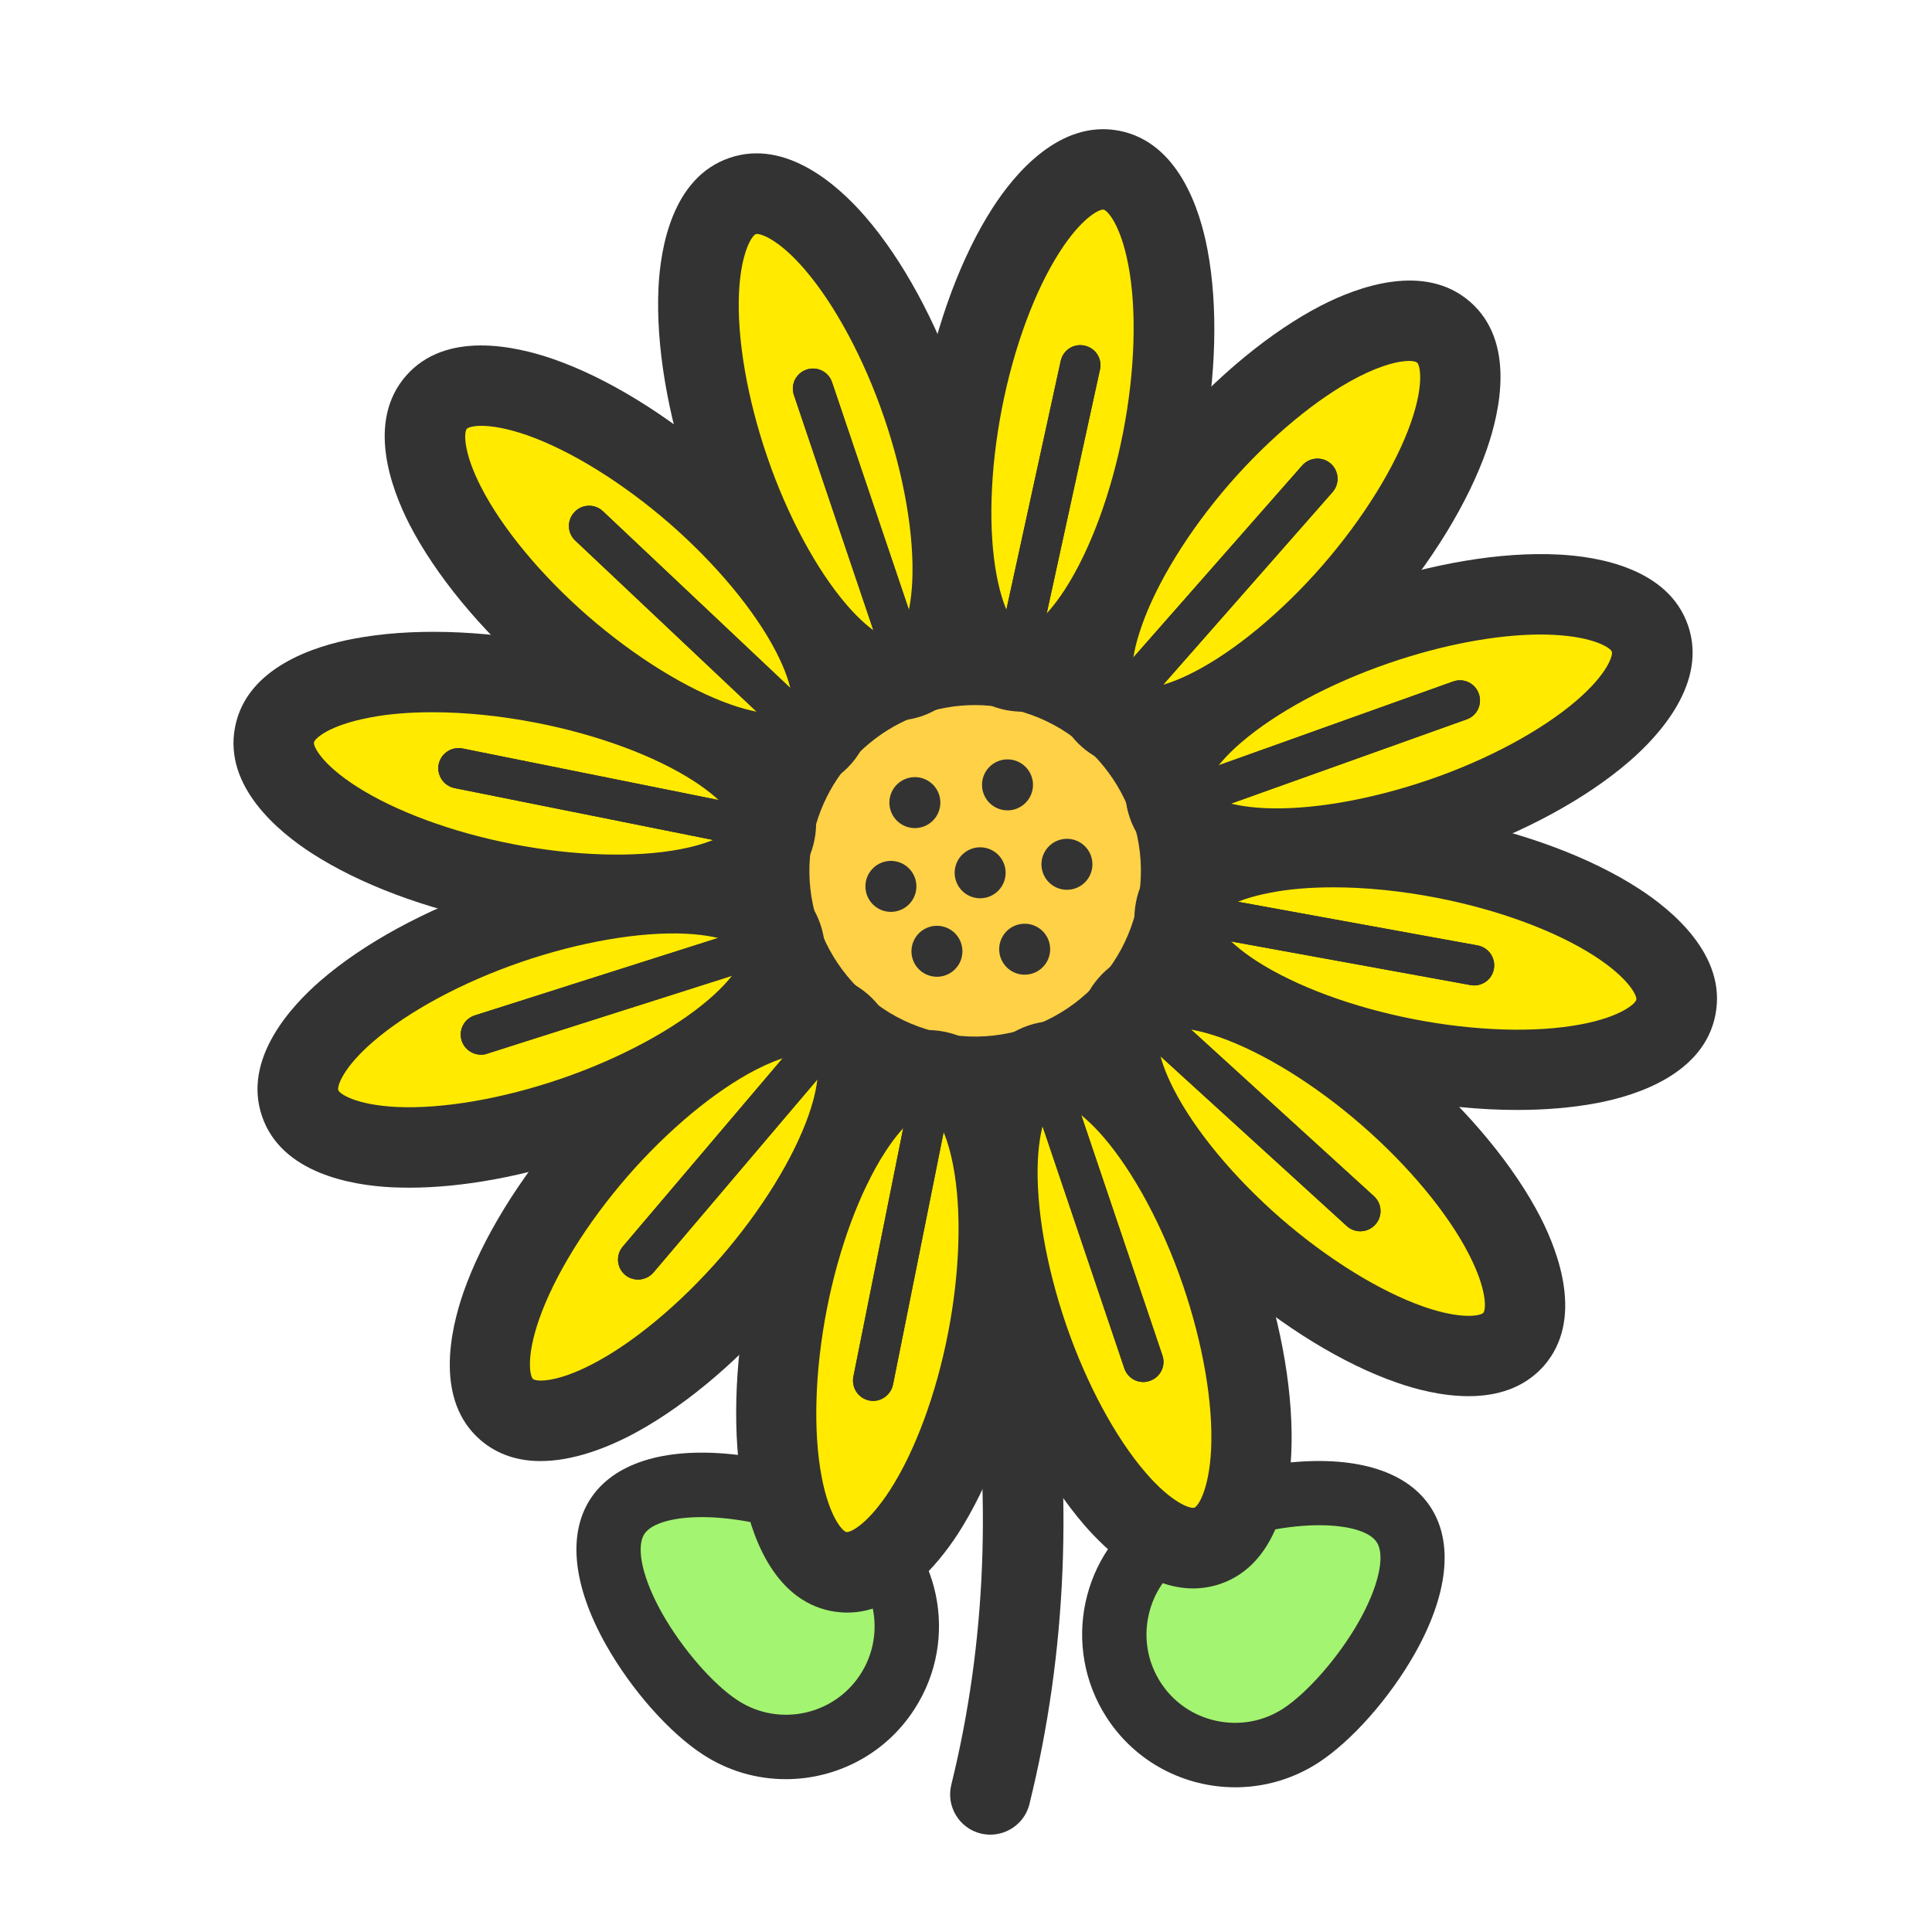 <?xml version="1.0" standalone="no"?><!DOCTYPE svg PUBLIC "-//W3C//DTD SVG 1.1//EN" "http://www.w3.org/Graphics/SVG/1.1/DTD/svg11.dtd"><svg t="1739238454128" class="icon" viewBox="0 0 1024 1024" version="1.1" xmlns="http://www.w3.org/2000/svg" p-id="9441" xmlns:xlink="http://www.w3.org/1999/xlink" width="200" height="200"><path d="M524.9 972.4c-1.7 0-3.4-0.2-5.1-0.6-11.4-2.8-18.4-14.4-15.6-25.8 18.5-75 21.7-154.6 9.5-236.5-1.7-11.7 6.3-22.5 18-24.2 11.7-1.7 22.5 6.3 24.2 18 13.1 87.5 9.6 172.6-10.3 253-2.4 9.6-11.1 16.1-20.7 16.1z" fill="#333333" p-id="9442"></path><path d="M600.9 901.1c19.3 29.6 58.9 38.1 88.5 18.8s73.9-82.1 54.6-111.8c-19.3-29.6-94.7-14.8-124.3 4.4-29.6 19.3-38.1 59-18.8 88.6z" fill="#A3F470" p-id="9443"></path><path d="M654.7 947.3c-26.6 0-52.6-13-68.1-36.9-24.3-37.5-13.7-87.8 23.8-112.1 17.7-11.5 46.6-20.6 73.7-23.2 35.7-3.4 62 5 74.2 23.8s9.2 46.3-8.4 77.5c-13.4 23.7-33.5 46.4-51.2 57.9-13.6 8.8-28.9 13-44 13z m44.5-138.9c-3.7 0-7.7 0.2-11.8 0.6-21.3 2.1-45.4 9.4-58.4 17.9-10.5 6.8-17.7 17.3-20.3 29.6-2.6 12.3-0.3 24.8 6.5 35.3 6.8 10.5 17.3 17.7 29.6 20.3 12.3 2.6 24.8 0.3 35.3-6.5 13-8.5 29.5-27.4 40.1-46.1 10.4-18.4 14.2-34.9 9.5-42.1-3.7-5.7-15.2-9-30.5-9z" fill="#333333" p-id="9444"></path><path d="M470.3 896.8c-19.3 29.6-58.9 38.1-88.5 18.8s-73.9-82.1-54.6-111.8c19.3-29.6 94.7-14.8 124.3 4.4 29.6 19.3 38 59 18.8 88.6z" fill="#A3F470" p-id="9445"></path><path d="M416.5 943c-15.1 0-30.4-4.2-44-13.1-17.7-11.5-37.8-34.2-51.2-57.9-17.6-31.2-20.6-58.7-8.4-77.5 12.2-18.8 38.6-27.3 74.2-23.8 27.1 2.6 56 11.7 73.7 23.2 37.5 24.3 48.2 74.6 23.8 112.1-15.5 24-41.6 37-68.1 37zM372 804.1c-15.3 0-26.8 3.3-30.5 9-4.6 7.2-0.9 23.7 9.5 42.1 10.6 18.7 27 37.6 40.1 46.1 21.7 14.1 50.8 7.9 64.9-13.8 14.1-21.7 7.9-50.8-13.8-64.9-13-8.5-37.1-15.8-58.4-17.9-4.1-0.4-8.1-0.6-11.8-0.6z" fill="#333333" p-id="9446"></path><path d="M440.374 538.021a108.1 108.1 0 1 0 152.874-152.879 108.1 108.1 0 1 0-152.874 152.879Z" fill="#FFD146" p-id="9447"></path><path d="M516.8 589.9c-8.1 0-16.3-0.8-24.5-2.4-69.5-13.5-115-81-101.5-150.5 6.5-33.7 25.8-62.7 54.2-81.9 28.4-19.2 62.6-26.1 96.3-19.6 33.7 6.5 62.7 25.8 81.9 54.2 19.2 28.4 26.1 62.6 19.6 96.3-11.9 61.3-65.8 103.9-126 103.9z m0-216.2c-41.2 0-78 29.2-86.2 71.1-9.2 47.5 21.9 93.7 69.5 103 47.5 9.2 93.7-21.9 103-69.5 9.2-47.5-21.9-93.7-69.5-103-5.7-1-11.3-1.6-16.8-1.6z" fill="#333333" p-id="9448"></path><path d="M537.383 355.458a54 135.1 11 1 0 51.557-265.236 54 135.1 11 1 0-51.557 265.236Z" fill="#FFEA00" p-id="9449"></path><path d="M541.9 377.2c-2.8 0-5.6-0.3-8.5-0.8-31.5-6.1-42.9-42.1-46.8-63.1-5.6-29.6-4.7-66.8 2.7-104.9 7.4-38 20.5-72.9 36.8-98.2 11.5-17.9 35.6-47 67.1-40.9 31.5 6.1 42.9 42.1 46.8 63.1 5.6 29.6 4.7 66.8-2.7 104.9-7.4 38-20.5 72.9-36.8 98.2-10.6 16.2-31.4 41.7-58.6 41.7z m42.7-266.1c-2.5 0-11.6 4.8-22.8 22.2-13.3 20.6-24.5 50.9-30.8 83.3s-7.3 64.7-2.7 88.7c4 21.1 11 28.8 13.1 29.2 2.1 0.4 11.4-4.1 23.1-22.2 13.3-20.6 24.5-50.9 30.8-83.3s7.3-64.7 2.7-88.7c-4-21.1-11-28.8-13.1-29.2h-0.3z" fill="#333333" p-id="9450"></path><path d="M587.682 380.012a54 135.1 41.003 1 0 177.278-203.913 54 135.1 41.003 1 0-177.278 203.913Z" fill="#FFEA00" p-id="9451"></path><path d="M605.6 407.3c-11.2 0-22.4-3-31.9-11.2-24.2-21-16-57.9-9-78.1 9.9-28.5 29.4-60.2 54.8-89.5 25.4-29.2 54.2-52.9 81-66.7 19-9.7 54.4-22.9 78.6-1.9 24.2 21 16 57.9 9 78.1-9.9 28.5-29.4 60.2-54.8 89.5s-54.2 52.9-81 66.7c-11.6 5.9-29.2 13.1-46.7 13.1z m141.2-216c-4.9 0-13.8 1.8-26.9 8.5-21.8 11.2-46.7 31.9-68.3 56.7C630 281.4 613 309 605 332.1c-7.1 20.3-4.9 30.4-3.3 31.8 1.6 1.4 11.9 2.2 31.1-7.7 21.8-11.2 46.7-31.9 68.3-56.7 21.6-24.9 38.6-52.4 46.7-75.5 7.1-20.3 4.9-30.4 3.3-31.8-0.6-0.5-2-0.9-4.3-0.9z" fill="#333333" p-id="9452"></path><path d="M618.966 426.371a54 135.1 70.997 1 0 255.475-87.982 54 135.1 70.997 1 0-255.475 87.982Z" fill="#FFEA00" p-id="9453"></path><path d="M676.8 471.2c-3.1 0-6.1-0.1-9-0.2-21.3-1-58.6-7.3-69-37.6-10.4-30.3 15.1-58.2 31.2-72.1 22.8-19.7 55.5-37.5 92.2-50.1 36.6-12.6 73.4-18.8 103.5-17.3 21.3 1 58.6 7.3 69 37.6 10.4 30.3-15.1 58.2-31.2 72.1-22.8 19.7-55.5 37.5-92.2 50.1-33.1 11.3-66.2 17.5-94.5 17.5z m140-134.9c-23.4 0-52.3 5.4-80.7 15.2-31.2 10.7-59.7 26.1-78.2 42-16.3 14-19.4 23.9-18.7 25.9 0.7 2 9.3 7.8 30.7 8.9 24.4 1.2 56.3-4.3 87.5-15 31.2-10.7 59.7-26.1 78.2-42 16.3-14 19.4-23.9 18.7-25.9-0.7-2-9.3-7.8-30.7-8.9-2.2-0.1-4.5-0.2-6.8-0.2z" fill="#333333" p-id="9454"></path><path d="M745.237 561.033a135.1 54 11 1 0 20.607-106.016 135.1 54 11 1 0-20.607 106.016Z" fill="#FFEA00" p-id="9455"></path><path d="M804.2 588.3c-19.9 0-41.3-2.1-63-6.3-38-7.4-72.9-20.5-98.2-36.8-17.9-11.5-47.1-35.6-40.9-67.1 6.1-31.5 42.1-42.9 63.1-46.8 29.6-5.6 66.8-4.7 104.9 2.7 38 7.4 72.9 20.5 98.2 36.8 17.9 11.5 47.1 35.6 40.9 67.1-6.1 31.5-42.1 42.9-63.1 46.8-12.8 2.4-27 3.6-41.9 3.6z m-97.4-118c-12.3 0-23.7 0.9-33.7 2.9-21.1 4-28.8 11-29.2 13.1-0.4 2.1 4.1 11.4 22.2 23.1 20.6 13.3 50.9 24.5 83.3 30.8 32.4 6.3 64.7 7.3 88.7 2.7 21.1-4 28.8-11 29.2-13.1 0.4-2.1-4.1-11.4-22.2-23.1-20.6-13.3-50.9-24.5-83.3-30.8-18.9-3.7-37.8-5.6-55-5.6z" fill="#333333" p-id="9456"></path><path d="M664.888 661.916a135.1 54 41.003 1 0 70.859-81.505 135.1 54 41.003 1 0-70.859 81.505Z" fill="#FFEA00" p-id="9457"></path><path d="M778.4 740c-14.2 0-28.2-3.7-38.1-7.2-28.5-9.9-60.2-29.4-89.5-54.8-29.2-25.4-52.9-54.2-66.7-81-9.7-19-22.9-54.4-1.9-78.6 21-24.2 57.9-16 78.1-9 28.5 9.9 60.2 29.4 89.5 54.8 29.2 25.4 52.9 54.2 66.7 81 9.7 19 22.9 54.4 1.9 78.6-10.7 12.2-25.4 16.2-40 16.2zM622.3 544.8c-4.6 0-7.2 0.9-7.8 1.6-1.4 1.6-2.2 11.9 7.7 31.1 11.2 21.8 31.9 46.7 56.7 68.3 24.9 21.6 52.4 38.6 75.5 46.7 20.3 7.1 30.4 4.9 31.8 3.3 1.4-1.6 2.2-11.9-7.7-31.1-11.2-21.8-31.9-46.7-56.7-68.3s-52.4-38.6-75.5-46.7c-10.8-3.7-18.7-4.9-24-4.9z" fill="#333333" p-id="9458"></path><path d="M544.946 709.041a135.1 54 70.997 1 0 102.114-35.167 135.1 54 70.997 1 0-102.114 35.167Z" fill="#FFEA00" p-id="9459"></path><path d="M632.4 841.9c-24.5 0-46-20.1-57.7-33.6-19.7-22.8-37.5-55.5-50.1-92.2-12.6-36.6-18.7-73.4-17.3-103.5 1-21.3 7.3-58.6 37.6-69 30.3-10.4 58.2 15.1 72.1 31.2 19.7 22.8 37.5 55.5 50.1 92.2 12.6 36.6 18.7 73.4 17.3 103.5-1 21.3-7.3 58.6-37.6 69-4.8 1.6-9.6 2.4-14.4 2.4z m-72.8-258c-0.3 0-0.5 0-0.6 0.1-2 0.7-7.8 9.3-8.9 30.7-1.2 24.4 4.3 56.3 15 87.5s26.1 59.7 42 78.2c14 16.3 23.9 19.4 25.9 18.7 2-0.7 7.8-9.3 8.9-30.7 1.2-24.4-4.3-56.3-15-87.5s-26.1-59.7-42-78.2c-13-15-22.3-18.8-25.3-18.8z" fill="#333333" p-id="9460"></path><path d="M444.596 832.926a54 135.1 11 1 0 51.557-265.236 54 135.1 11 1 0-51.557 265.236Z" fill="#FFEA00" p-id="9461"></path><path d="M449.1 854.7c-2.8 0-5.6-0.3-8.5-0.8-31.5-6.1-42.9-42.1-46.8-63.1-5.6-29.6-4.7-66.8 2.7-104.9s20.5-72.9 36.8-98.2c11.5-17.9 35.6-47.1 67.1-40.9 31.5 6.1 42.9 42.1 46.8 63.1 5.6 29.6 4.7 66.8-2.7 104.9S524 787.7 507.7 813c-10.6 16.2-31.4 41.7-58.6 41.7z m42.7-266.1c-2.5 0-11.6 4.8-22.8 22.2-13.3 20.6-24.5 50.9-30.8 83.3-6.3 32.4-7.3 64.7-2.7 88.7 4 21.1 11 28.8 13.1 29.2 2.1 0.4 11.4-4.1 23.1-22.2 13.3-20.6 24.5-50.9 30.8-83.3 6.3-32.4 7.3-64.7 2.7-88.7-4-21.1-11-28.8-13.1-29.2h-0.3z" fill="#333333" p-id="9462"></path><path d="M268.57 747.116a54 135.1 41.003 1 0 177.278-203.913 54 135.1 41.003 1 0-177.278 203.913Z" fill="#FFEA00" p-id="9463"></path><path d="M286.5 774.4c-11.2 0-22.4-3-31.9-11.2-24.2-21-16-57.9-9-78.1 9.9-28.5 29.4-60.2 54.8-89.5s54.2-52.9 81-66.7c19-9.7 54.4-22.9 78.6-1.9 24.2 21 16 57.9 9 78.1-9.9 28.5-29.4 60.2-54.8 89.5s-54.2 52.9-81 66.7c-11.6 5.9-29.2 13.1-46.7 13.1z m141.2-216c-4.9 0-13.8 1.8-26.9 8.5-21.8 11.2-46.7 31.9-68.3 56.7-21.6 24.9-38.6 52.4-46.7 75.5-7.1 20.3-4.9 30.4-3.3 31.8 1.6 1.4 11.9 2.2 31.1-7.7 21.8-11.2 46.7-31.9 68.3-56.7 21.6-24.9 38.6-52.4 46.7-75.5 7.1-20.3 4.9-30.4 3.3-31.8-0.5-0.4-1.9-0.8-4.2-0.8z" fill="#333333" p-id="9464"></path><path d="M159.062 584.686a54 135.1 70.997 1 0 255.475-87.982 54 135.1 70.997 1 0-255.475 87.982Z" fill="#FFEA00" p-id="9465"></path><path d="M216.9 629.5c-3.1 0-6.1-0.1-9-0.2-21.3-1-58.6-7.3-69-37.6-10.4-30.3 15.1-58.2 31.2-72.1 22.8-19.7 55.5-37.5 92.2-50.1 36.6-12.6 73.4-18.7 103.5-17.3 21.3 1 58.6 7.3 69 37.6 10.4 30.3-15.1 58.2-31.2 72.1-22.8 19.7-55.5 37.5-92.2 50.1-33.1 11.4-66.2 17.5-94.5 17.5z m-37.6-51.7c0.7 2 9.3 7.8 30.7 8.9 24.4 1.2 56.3-4.3 87.5-15 31.2-10.7 59.7-26.1 78.2-42 16.3-14 19.4-23.9 18.7-25.9-0.7-2-9.3-7.8-30.7-8.9-24.4-1.2-56.3 4.3-87.5 15-31.2 10.7-59.7 26.1-78.2 42-16.3 14-19.4 23.9-18.7 25.9z" fill="#333333" p-id="9466"></path><path d="M267.788 468.148a135.1 54 11 1 0 20.607-106.016 135.1 54 11 1 0-20.607 106.016Z" fill="#FFEA00" p-id="9467"></path><path d="M326.7 495.5c-19.9 0-41.3-2.1-63-6.3-38-7.4-72.9-20.5-98.2-36.8-17.9-11.5-47.1-35.6-40.9-67.1 6.1-31.5 42.1-42.9 63.1-46.8 29.6-5.6 66.8-4.7 104.9 2.7 38 7.4 72.9 20.5 98.2 36.8 17.9 11.5 47.1 35.6 40.9 67.1s-42.1 42.9-63.1 46.8c-12.8 2.4-26.9 3.6-41.9 3.6z m-97.4-118c-12.3 0-23.7 0.9-33.7 2.9-21.1 4-28.8 11-29.2 13.1-0.4 2.1 4.1 11.4 22.2 23.1 20.6 13.3 50.9 24.5 83.3 30.8 32.4 6.3 64.7 7.3 88.7 2.7 21.1-4 28.8-11 29.2-13.1 0.4-2.1-4.1-11.4-22.2-23.1-20.6-13.3-50.9-24.5-83.3-30.8-18.9-3.7-37.8-5.6-55-5.6z" fill="#333333" p-id="9468"></path><path d="M297.785 342.803a135.1 54 41.003 1 0 70.859-81.505 135.1 54 41.003 1 0-70.859 81.505Z" fill="#FFEA00" p-id="9469"></path><path d="M411.3 420.9c-14.2 0-28.2-3.7-38.1-7.2-28.5-9.9-60.2-29.4-89.5-54.8-29.2-25.4-52.9-54.2-66.7-81-9.7-19-22.9-54.4-1.9-78.6 21-24.2 57.9-16 78.1-9 28.5 9.9 60.2 29.4 89.5 54.8 29.2 25.4 52.9 54.2 66.7 81 9.7 19 22.9 54.4 1.9 78.6-10.7 12.2-25.4 16.2-40 16.2zM255.2 225.7c-4.6 0-7.2 0.9-7.8 1.6-1.4 1.6-2.2 11.9 7.7 31.1 11.2 21.8 31.9 46.7 56.7 68.3 24.9 21.6 52.4 38.6 75.5 46.7 20.3 7.1 30.4 4.9 31.8 3.3 1.4-1.6 2.2-11.9-7.7-31.1-11.2-21.8-31.9-46.7-56.7-68.3-24.9-21.6-52.4-38.6-75.5-46.7-10.8-3.7-18.7-4.9-24-4.9z" fill="#333333" p-id="9470"></path><path d="M386.537 249.169a135.1 54 70.997 1 0 102.114-35.167 135.1 54 70.997 1 0-102.114 35.167Z" fill="#FFEA00" p-id="9471"></path><path d="M474.1 382c-24.5 0-46-20.1-57.7-33.6-19.7-22.8-37.5-55.5-50.1-92.2-12.6-36.6-18.7-73.4-17.3-103.5 1-21.3 7.3-58.6 37.6-69 30.3-10.4 58.2 15.1 72.1 31.2 19.7 22.8 37.5 55.5 50.1 92.2s18.7 73.4 17.3 103.5c-1 21.3-7.3 58.6-37.6 69-4.9 1.6-9.7 2.4-14.4 2.4z m-72.9-258c-0.3 0-0.5 0-0.6 0.1-2 0.7-7.8 9.3-8.9 30.7-1.2 24.4 4.3 56.3 15 87.5 10.7 31.2 26.1 59.7 42 78.2 14 16.3 23.9 19.4 25.9 18.7 2-0.7 7.8-9.3 8.9-30.7 1.2-24.4-4.3-56.3-15-87.5-10.7-31.2-26.1-59.7-42-78.2-12.9-15-22.3-18.8-25.3-18.8z" fill="#333333" p-id="9472"></path><path d="M534 416m-13.5 0a13.5 13.5 0 1 0 27 0 13.5 13.5 0 1 0-27 0Z" fill="#333333" p-id="9473"></path><path d="M519.5 462.6m-13.5 0a13.5 13.5 0 1 0 27 0 13.5 13.5 0 1 0-27 0Z" fill="#333333" p-id="9474"></path><path d="M565.5 458.1m-13.5 0a13.5 13.5 0 1 0 27 0 13.5 13.5 0 1 0-27 0Z" fill="#333333" p-id="9475"></path><path d="M543.1 503.1m-13.5 0a13.5 13.5 0 1 0 27 0 13.5 13.5 0 1 0-27 0Z" fill="#333333" p-id="9476"></path><path d="M496.6 504.2m-13.5 0a13.5 13.5 0 1 0 27 0 13.5 13.5 0 1 0-27 0Z" fill="#333333" p-id="9477"></path><path d="M472.2 469.8m-13.5 0a13.5 13.5 0 1 0 27 0 13.5 13.5 0 1 0-27 0Z" fill="#333333" p-id="9478"></path><path d="M484.9 425.4m-13.5 0a13.5 13.5 0 1 0 27 0 13.5 13.5 0 1 0-27 0Z" fill="#333333" p-id="9479"></path><path d="M462.8 742.5c-0.7 0-1.4-0.1-2.1-0.2-5.8-1.2-9.5-6.8-8.4-12.6l28.2-140.6c1.2-5.8 6.8-9.5 12.6-8.4 5.8 1.2 9.5 6.8 8.4 12.6l-28.2 140.6c-1.1 5.1-5.6 8.6-10.5 8.6zM338.2 678.2c-2.4 0-4.9-0.8-6.9-2.5-4.5-3.8-5-10.5-1.2-15l92.8-109.3c3.8-4.5 10.5-5 15-1.2s5 10.5 1.2 15l-92.8 109.3c-2.1 2.4-5.1 3.7-8.1 3.7zM254.9 559c-4.5 0-8.7-2.9-10.2-7.4-1.8-5.6 1.3-11.6 6.9-13.4l136.7-43.5c5.6-1.8 11.6 1.3 13.4 6.9s-1.3 11.6-6.9 13.4l-136.7 43.5c-1 0.4-2.1 0.5-3.2 0.5zM383.6 446.1c-0.7 0-1.4-0.1-2.1-0.2l-140.6-28.2c-5.8-1.2-9.5-6.8-8.4-12.6 1.2-5.8 6.8-9.5 12.6-8.4L385.7 425c5.8 1.2 9.5 6.8 8.4 12.6-1.1 5-5.5 8.5-10.5 8.5zM416.5 387.8c-2.6 0-5.3-1-7.3-2.9l-104.3-98.4c-4.3-4-4.5-10.8-0.4-15.1 4-4.3 10.8-4.5 15.1-0.4l104.3 98.4c4.3 4 4.5 10.8 0.4 15.1-2.2 2.2-5 3.3-7.8 3.3zM476.8 352.6c-4.4 0-8.6-2.8-10.1-7.3l-45.9-135.9c-1.9-5.6 1.1-11.6 6.7-13.5 5.6-1.9 11.6 1.1 13.5 6.7l45.9 135.9c1.9 5.6-1.1 11.6-6.7 13.5-1.1 0.4-2.3 0.6-3.4 0.6zM542 344.3c-0.8 0-1.5-0.1-2.3-0.2-5.8-1.3-9.4-6.9-8.1-12.7l30.6-140.1c1.3-5.8 6.9-9.4 12.7-8.1 5.8 1.3 9.4 6.9 8.1 12.7L552.4 336c-1.1 4.9-5.5 8.3-10.4 8.3zM603.5 372.2c-2.5 0-5-0.9-7-2.7-4.4-3.9-4.9-10.6-1-15.1l94.7-107.7c3.9-4.4 10.6-4.9 15.1-1 4.4 3.9 4.9 10.6 1 15.1l-94.7 107.7c-2.2 2.5-5.1 3.7-8.1 3.7zM638.6 430.2c-4.4 0-8.5-2.7-10-7.1-2-5.5 0.9-11.7 6.5-13.6l135.1-48.3c5.5-2 11.7 0.9 13.6 6.5 2 5.5-0.9 11.7-6.5 13.6l-135.1 48.3c-1.1 0.4-2.4 0.6-3.6 0.6zM781.3 522.3c-0.6 0-1.3-0.1-1.9-0.2l-141.1-25.7c-5.8-1.1-9.6-6.6-8.6-12.4 1.1-5.8 6.6-9.6 12.4-8.6l141.1 25.7c5.8 1.1 9.6 6.6 8.6 12.4-0.9 5.2-5.4 8.8-10.5 8.8zM721 652.6c-2.6 0-5.1-0.9-7.2-2.8l-106-96.6c-4.4-4-4.7-10.7-0.7-15.1s10.7-4.7 15.1-0.7l106 96.6c4.4 4 4.7 10.7 0.7 15.1-2.1 2.3-5 3.5-7.9 3.5zM606 732.5c-4.5 0-8.6-2.8-10.1-7.3L550 589.3c-1.9-5.6 1.1-11.6 6.7-13.5 5.6-1.9 11.6 1.1 13.5 6.7l45.9 135.9c1.9 5.6-1.1 11.6-6.7 13.5-1.2 0.4-2.3 0.6-3.4 0.6z" fill="#333333" p-id="9480"></path><path d="M462.8 742.5c-0.7 0-1.4-0.1-2.1-0.2-5.8-1.2-9.5-6.8-8.4-12.6l28.2-140.6c1.2-5.8 6.8-9.5 12.6-8.4 5.8 1.2 9.5 6.8 8.4 12.6l-28.2 140.6c-1.1 5.1-5.6 8.6-10.5 8.6zM338.2 678.2c-2.4 0-4.9-0.8-6.9-2.5-4.5-3.8-5-10.5-1.2-15l92.8-109.3c3.8-4.5 10.5-5 15-1.2s5 10.5 1.2 15l-92.8 109.3c-2.1 2.4-5.1 3.7-8.1 3.7zM254.9 559c-4.5 0-8.7-2.9-10.2-7.4-1.8-5.6 1.3-11.6 6.9-13.4l136.7-43.5c5.6-1.8 11.6 1.3 13.4 6.9s-1.3 11.6-6.9 13.4l-136.7 43.5c-1 0.4-2.1 0.5-3.2 0.5zM383.6 446.1c-0.7 0-1.4-0.1-2.1-0.2l-140.6-28.2c-5.8-1.2-9.5-6.8-8.4-12.6 1.2-5.8 6.8-9.5 12.6-8.4L385.7 425c5.8 1.2 9.5 6.8 8.4 12.6-1.1 5-5.5 8.5-10.5 8.5zM416.5 387.8c-2.6 0-5.3-1-7.3-2.9l-104.3-98.4c-4.3-4-4.5-10.8-0.4-15.1 4-4.3 10.8-4.5 15.1-0.4l104.3 98.4c4.3 4 4.5 10.8 0.4 15.1-2.2 2.2-5 3.3-7.8 3.3zM476.8 352.6c-4.4 0-8.6-2.8-10.1-7.3l-45.9-135.9c-1.9-5.6 1.1-11.6 6.7-13.5 5.6-1.9 11.6 1.1 13.5 6.7l45.9 135.9c1.9 5.6-1.1 11.6-6.7 13.5-1.1 0.4-2.3 0.6-3.4 0.6zM542 344.3c-0.8 0-1.5-0.1-2.3-0.2-5.8-1.3-9.4-6.9-8.1-12.7l30.6-140.1c1.3-5.8 6.9-9.4 12.7-8.1 5.8 1.3 9.4 6.9 8.1 12.7L552.4 336c-1.1 4.9-5.5 8.3-10.4 8.3zM603.5 372.2c-2.5 0-5-0.9-7-2.7-4.4-3.9-4.9-10.6-1-15.1l94.7-107.7c3.9-4.4 10.6-4.9 15.1-1 4.4 3.9 4.9 10.6 1 15.1l-94.7 107.7c-2.2 2.5-5.1 3.7-8.1 3.7zM638.6 430.2c-4.4 0-8.5-2.7-10-7.1-2-5.5 0.9-11.7 6.5-13.6l135.1-48.3c5.5-2 11.7 0.9 13.6 6.5 2 5.5-0.9 11.7-6.5 13.6l-135.1 48.3c-1.1 0.4-2.4 0.6-3.6 0.6zM781.3 522.3c-0.6 0-1.3-0.1-1.9-0.2l-141.1-25.7c-5.8-1.1-9.6-6.6-8.6-12.4 1.1-5.8 6.6-9.6 12.4-8.6l141.1 25.7c5.8 1.1 9.6 6.6 8.6 12.4-0.9 5.2-5.4 8.8-10.5 8.8zM721 652.6c-2.6 0-5.1-0.9-7.2-2.8l-106-96.6c-4.4-4-4.7-10.7-0.7-15.1s10.7-4.7 15.1-0.7l106 96.6c4.4 4 4.7 10.7 0.7 15.1-2.1 2.3-5 3.5-7.9 3.5zM606 732.5c-4.5 0-8.6-2.8-10.1-7.3L550 589.3c-1.9-5.6 1.1-11.6 6.7-13.5 5.6-1.9 11.6 1.1 13.5 6.7l45.9 135.9c1.9 5.6-1.1 11.6-6.7 13.5-1.2 0.4-2.3 0.6-3.4 0.6z" fill="#333333" p-id="9481"></path></svg>